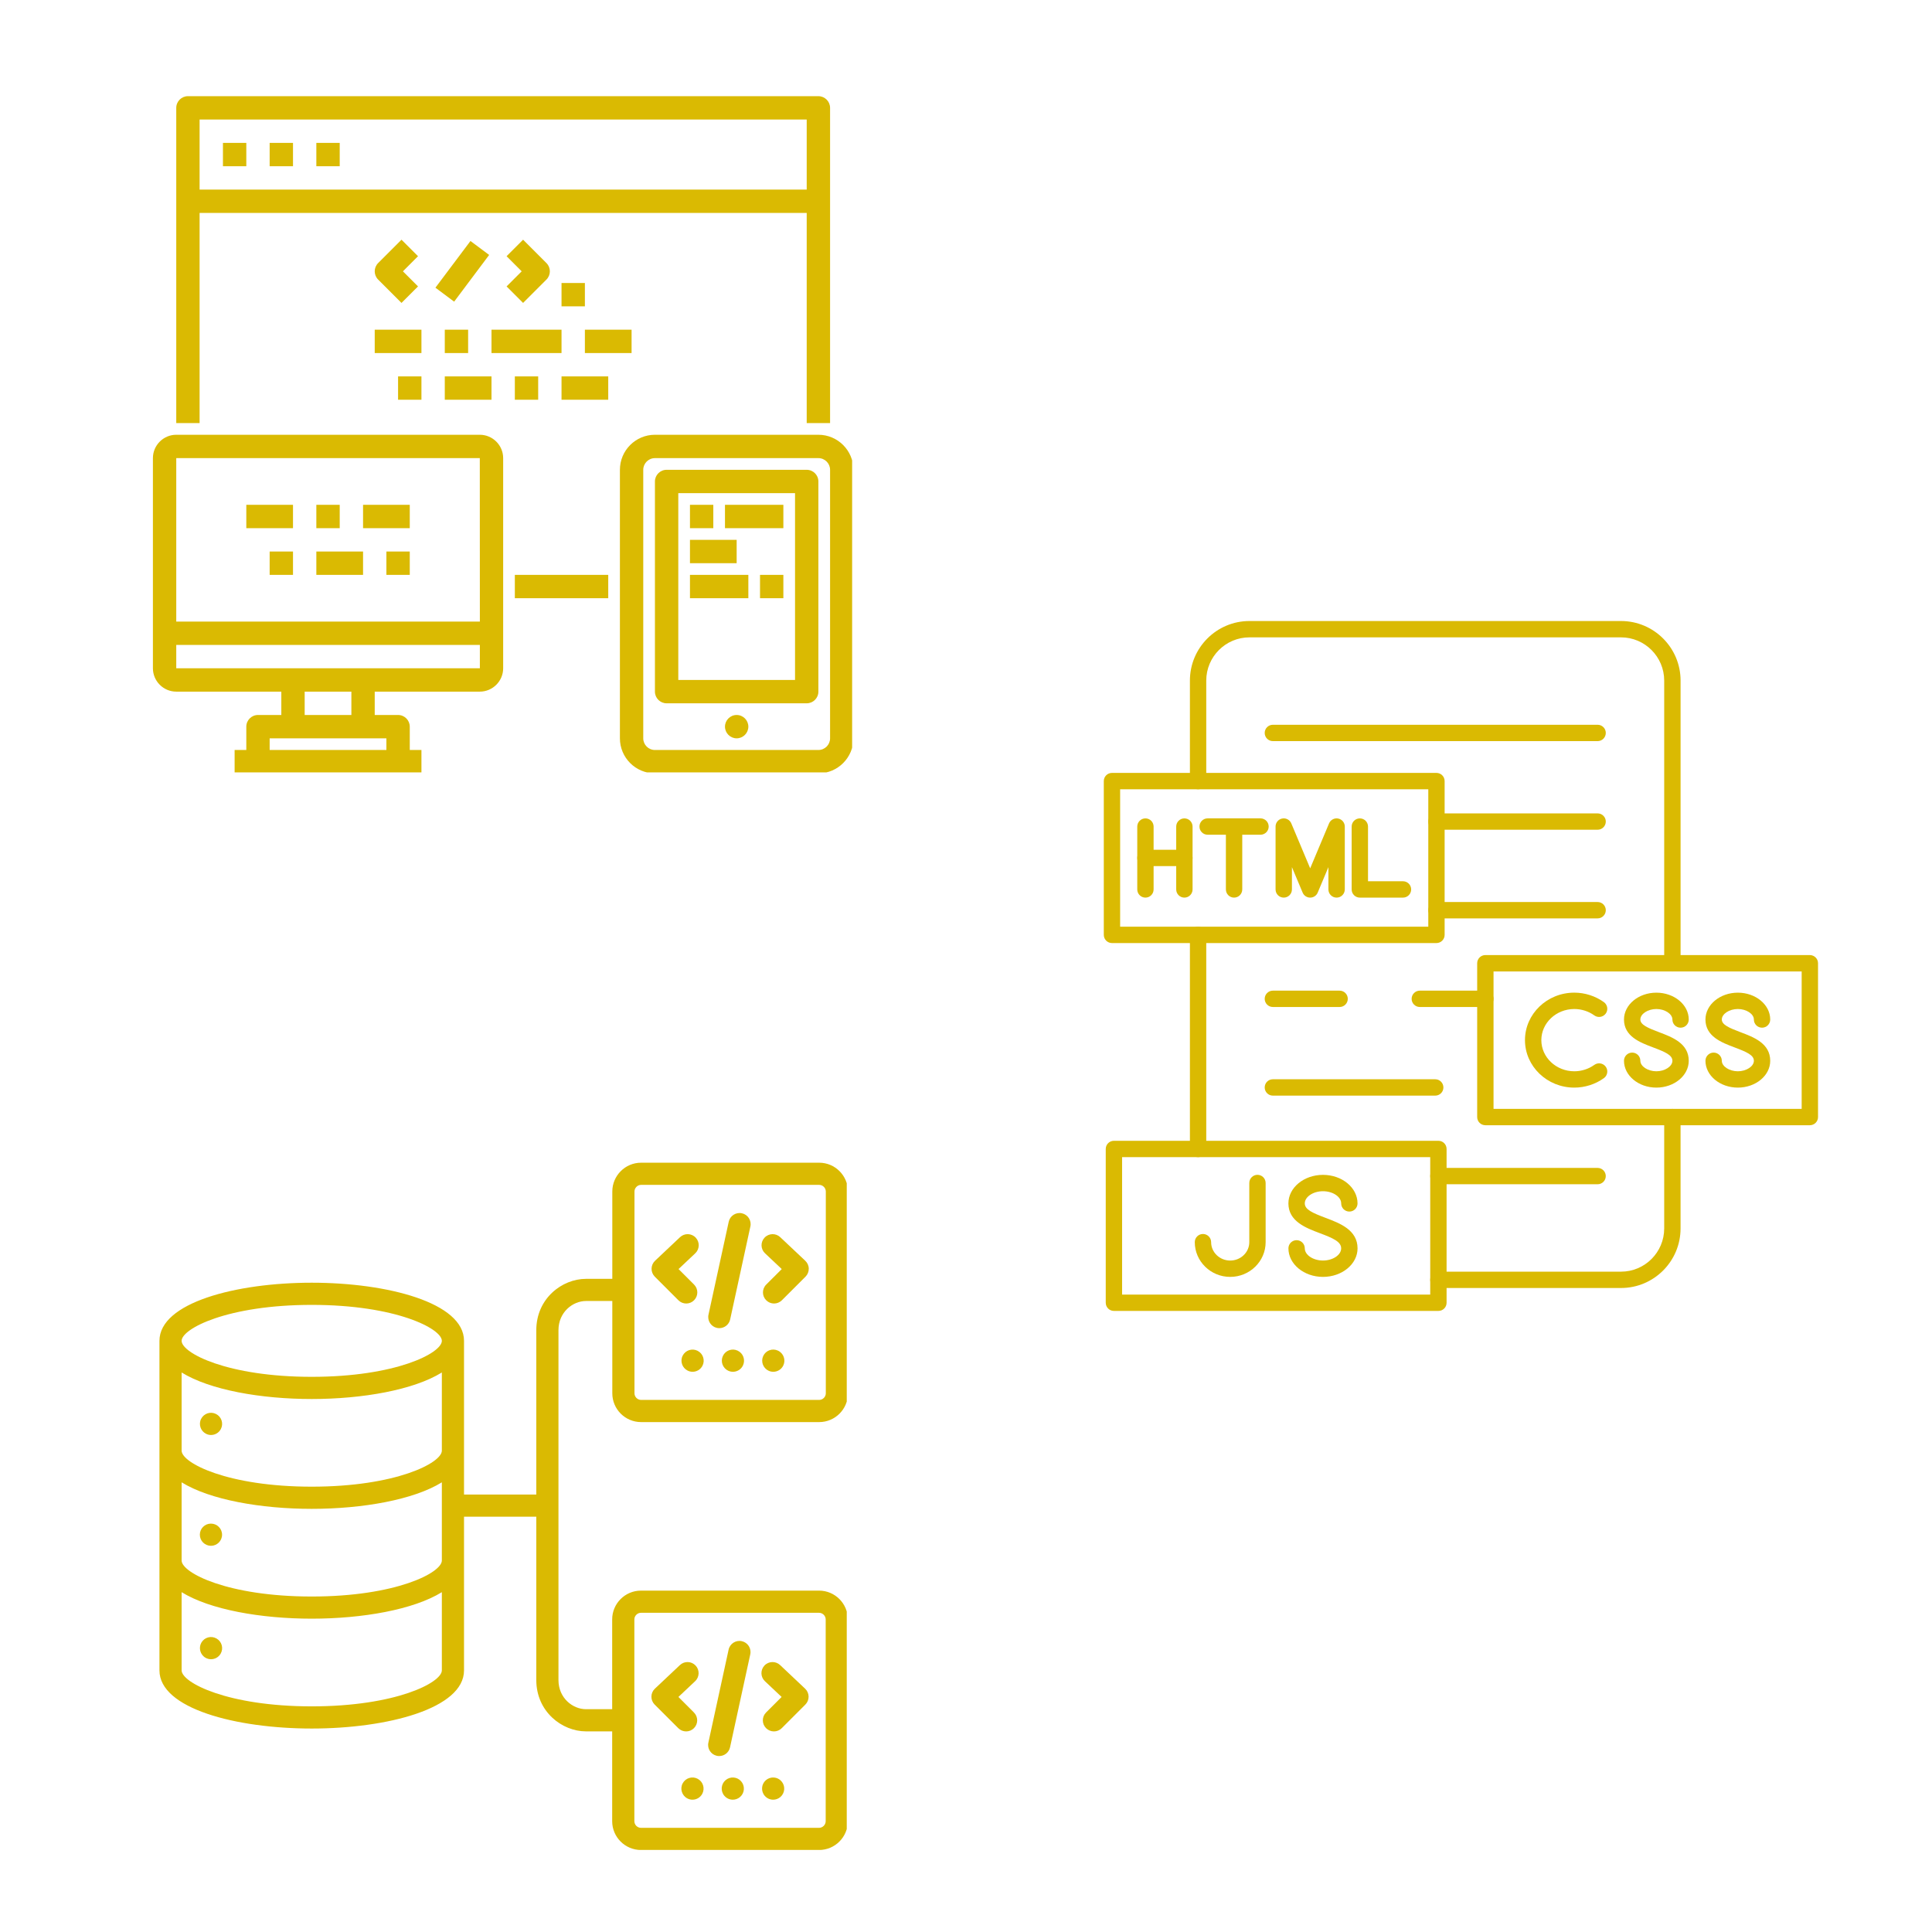 <svg xmlns="http://www.w3.org/2000/svg" xmlns:xlink="http://www.w3.org/1999/xlink" width="400" zoomAndPan="magnify" viewBox="0 0 375 375" height="400" preserveAspectRatio="xMidYMid meet" version="1.0"><defs><clipPath id="681e76bd56"><path d="M 34 18.668 L 162 18.668 L 162 83 L 34 83 Z M 34 18.668 " clip-rule="nonzero"/></clipPath><clipPath id="6059a1fa9d"><path d="M 29.648 84 L 98 84 L 98 149.918 L 29.648 149.918 Z M 29.648 84 " clip-rule="nonzero"/></clipPath><clipPath id="0a3ddaedfa"><path d="M 120 84 L 165.398 84 L 165.398 149.918 L 120 149.918 Z M 120 84 " clip-rule="nonzero"/></clipPath><clipPath id="17750ab82c"><path d="M 230 120.523 L 327 120.523 L 327 250 L 230 250 Z M 230 120.523 " clip-rule="nonzero"/></clipPath><clipPath id="b4b51b5c0d"><path d="M 214.246 150 L 281 150 L 281 184 L 214.246 184 Z M 214.246 150 " clip-rule="nonzero"/></clipPath><clipPath id="1fa79e2d5d"><path d="M 286 185 L 352.996 185 L 352.996 219 L 286 219 Z M 286 185 " clip-rule="nonzero"/></clipPath><clipPath id="fe017c30dd"><path d="M 214.246 221 L 281 221 L 281 254.773 L 214.246 254.773 Z M 214.246 221 " clip-rule="nonzero"/></clipPath><clipPath id="d911436f55"><path d="M 30.855 225.574 L 164.355 225.574 L 164.355 359.074 L 30.855 359.074 Z M 30.855 225.574 " clip-rule="nonzero"/></clipPath></defs><g clip-path="url(#681e76bd56)"><path fill="#daba02" d="M 38.742 23.203 L 156.582 23.203 L 156.582 36.801 L 38.742 36.801 Z M 38.742 41.332 L 156.582 41.332 L 156.582 82.121 L 161.117 82.121 L 161.117 20.938 C 161.117 19.688 160.098 18.668 158.848 18.668 L 36.477 18.668 C 35.227 18.668 34.211 19.688 34.211 20.938 L 34.211 82.121 L 38.742 82.121 L 38.742 41.332 " fill-opacity="1" fill-rule="nonzero"/></g><path fill="#daba02" d="M 43.273 32.266 L 47.809 32.266 L 47.809 27.734 L 43.273 27.734 L 43.273 32.266 " fill-opacity="1" fill-rule="nonzero"/><path fill="#daba02" d="M 52.34 32.266 L 56.871 32.266 L 56.871 27.734 L 52.34 27.734 L 52.34 32.266 " fill-opacity="1" fill-rule="nonzero"/><path fill="#daba02" d="M 61.402 32.266 L 65.938 32.266 L 65.938 27.734 L 61.402 27.734 L 61.402 32.266 " fill-opacity="1" fill-rule="nonzero"/><path fill="#daba02" d="M 77.93 46.527 L 73.398 51.059 C 72.512 51.945 72.512 53.379 73.398 54.266 L 77.93 58.797 L 81.137 55.594 L 78.207 52.664 L 81.137 49.73 L 77.93 46.527 " fill-opacity="1" fill-rule="nonzero"/><path fill="#daba02" d="M 91.316 46.777 L 84.516 55.84 L 88.148 58.551 L 94.945 49.484 L 91.316 46.777 " fill-opacity="1" fill-rule="nonzero"/><path fill="#daba02" d="M 101.531 58.797 L 106.062 54.266 C 106.949 53.379 106.949 51.945 106.062 51.059 L 101.531 46.527 L 98.328 49.73 L 101.258 52.664 L 98.328 55.594 L 101.531 58.797 " fill-opacity="1" fill-rule="nonzero"/><path fill="#daba02" d="M 81.801 63.992 L 72.734 63.992 L 72.734 68.527 L 81.801 68.527 L 81.801 63.992 " fill-opacity="1" fill-rule="nonzero"/><path fill="#daba02" d="M 86.332 68.527 L 90.863 68.527 L 90.863 63.992 L 86.332 63.992 L 86.332 68.527 " fill-opacity="1" fill-rule="nonzero"/><path fill="#daba02" d="M 108.992 63.992 L 95.398 63.992 L 95.398 68.527 L 108.992 68.527 L 108.992 63.992 " fill-opacity="1" fill-rule="nonzero"/><path fill="#daba02" d="M 122.59 63.992 L 113.527 63.992 L 113.527 68.527 L 122.59 68.527 L 122.59 63.992 " fill-opacity="1" fill-rule="nonzero"/><path fill="#daba02" d="M 81.801 77.59 L 81.801 73.059 L 77.266 73.059 L 77.266 77.59 L 81.801 77.59 " fill-opacity="1" fill-rule="nonzero"/><path fill="#daba02" d="M 95.398 73.059 L 86.332 73.059 L 86.332 77.59 L 95.398 77.59 L 95.398 73.059 " fill-opacity="1" fill-rule="nonzero"/><path fill="#daba02" d="M 104.461 77.59 L 104.461 73.059 L 99.93 73.059 L 99.93 77.59 L 104.461 77.59 " fill-opacity="1" fill-rule="nonzero"/><path fill="#daba02" d="M 108.992 77.59 L 118.059 77.59 L 118.059 73.059 L 108.992 73.059 L 108.992 77.59 " fill-opacity="1" fill-rule="nonzero"/><path fill="#daba02" d="M 113.527 54.93 L 108.992 54.93 L 108.992 59.461 L 113.527 59.461 L 113.527 54.93 " fill-opacity="1" fill-rule="nonzero"/><g clip-path="url(#6059a1fa9d)"><path fill="#daba02" d="M 70.469 129.711 L 34.211 129.711 L 34.211 125.18 L 93.141 125.18 L 93.141 129.711 Z M 68.203 138.777 L 59.137 138.777 L 59.137 134.246 L 68.203 134.246 Z M 75 145.574 L 52.34 145.574 L 52.34 143.309 L 75 143.309 Z M 93.129 88.922 L 93.141 120.648 L 34.211 120.648 L 34.211 88.922 Z M 93.129 84.387 L 34.211 84.387 C 31.715 84.387 29.68 86.426 29.68 88.922 L 29.68 129.711 C 29.68 132.207 31.715 134.246 34.211 134.246 L 54.605 134.246 L 54.605 138.777 L 50.074 138.777 C 48.824 138.777 47.809 139.793 47.809 141.043 L 47.809 145.574 L 45.539 145.574 L 45.539 150.105 L 81.801 150.105 L 81.801 145.574 L 79.535 145.574 L 79.535 141.043 C 79.535 139.793 78.516 138.777 77.266 138.777 L 72.734 138.777 L 72.734 134.246 L 93.129 134.246 C 95.625 134.246 97.664 132.207 97.664 129.711 L 97.664 88.922 C 97.664 86.426 95.625 84.387 93.129 84.387 " fill-opacity="1" fill-rule="nonzero"/></g><g clip-path="url(#0a3ddaedfa)"><path fill="#daba02" d="M 161.117 143.309 C 161.117 144.559 160.098 145.574 158.848 145.574 L 127.121 145.574 C 125.875 145.574 124.855 144.559 124.855 143.309 L 124.855 91.188 C 124.855 89.938 125.875 88.922 127.121 88.922 L 158.848 88.922 C 160.098 88.922 161.117 89.938 161.117 91.188 Z M 158.848 84.387 L 127.121 84.387 C 123.371 84.387 120.324 87.434 120.324 91.188 L 120.324 143.309 C 120.324 147.062 123.371 150.105 127.121 150.105 L 158.848 150.105 C 162.602 150.105 165.648 147.062 165.648 143.309 L 165.648 91.188 C 165.648 87.434 162.602 84.387 158.848 84.387 " fill-opacity="1" fill-rule="nonzero"/></g><path fill="#daba02" d="M 142.984 138.777 C 141.738 138.777 140.719 139.793 140.719 141.043 C 140.719 142.289 141.738 143.309 142.984 143.309 C 144.234 143.309 145.254 142.289 145.254 141.043 C 145.254 139.793 144.234 138.777 142.984 138.777 " fill-opacity="1" fill-rule="nonzero"/><path fill="#daba02" d="M 154.316 122.914 L 154.316 131.977 L 131.656 131.977 L 131.656 95.719 L 154.316 95.719 Z M 156.582 91.188 L 129.391 91.188 C 128.141 91.188 127.121 92.203 127.121 93.453 L 127.121 134.246 C 127.121 135.492 128.141 136.512 129.391 136.512 L 156.582 136.512 C 157.832 136.512 158.848 135.492 158.848 134.246 L 158.848 93.453 C 158.848 92.203 157.832 91.188 156.582 91.188 " fill-opacity="1" fill-rule="nonzero"/><path fill="#daba02" d="M 99.93 116.113 L 118.059 116.113 L 118.059 111.582 L 99.93 111.582 L 99.93 116.113 " fill-opacity="1" fill-rule="nonzero"/><path fill="#daba02" d="M 56.871 97.984 L 47.809 97.984 L 47.809 102.52 L 56.871 102.52 L 56.871 97.984 " fill-opacity="1" fill-rule="nonzero"/><path fill="#daba02" d="M 65.938 97.984 L 61.402 97.984 L 61.402 102.52 L 65.938 102.52 L 65.938 97.984 " fill-opacity="1" fill-rule="nonzero"/><path fill="#daba02" d="M 79.535 97.984 L 70.469 97.984 L 70.469 102.52 L 79.535 102.52 L 79.535 97.984 " fill-opacity="1" fill-rule="nonzero"/><path fill="#daba02" d="M 52.34 111.582 L 56.871 111.582 L 56.871 107.051 L 52.34 107.051 L 52.34 111.582 " fill-opacity="1" fill-rule="nonzero"/><path fill="#daba02" d="M 70.469 107.051 L 61.402 107.051 L 61.402 111.582 L 70.469 111.582 L 70.469 107.051 " fill-opacity="1" fill-rule="nonzero"/><path fill="#daba02" d="M 75 111.582 L 79.535 111.582 L 79.535 107.051 L 75 107.051 L 75 111.582 " fill-opacity="1" fill-rule="nonzero"/><path fill="#daba02" d="M 138.453 97.984 L 133.922 97.984 L 133.922 102.52 L 138.453 102.52 L 138.453 97.984 " fill-opacity="1" fill-rule="nonzero"/><path fill="#daba02" d="M 140.719 102.52 L 152.051 102.52 L 152.051 97.984 L 140.719 97.984 L 140.719 102.52 " fill-opacity="1" fill-rule="nonzero"/><path fill="#daba02" d="M 142.984 104.785 L 133.922 104.785 L 133.922 109.316 L 142.984 109.316 L 142.984 104.785 " fill-opacity="1" fill-rule="nonzero"/><path fill="#daba02" d="M 133.922 116.113 L 145.254 116.113 L 145.254 111.582 L 133.922 111.582 L 133.922 116.113 " fill-opacity="1" fill-rule="nonzero"/><path fill="#daba02" d="M 147.52 116.113 L 152.051 116.113 L 152.051 111.582 L 147.52 111.582 L 147.52 116.113 " fill-opacity="1" fill-rule="nonzero"/><path fill="#daba02" d="M 310.094 143.852 L 247.066 143.852 C 246.188 143.852 245.477 143.141 245.477 142.262 C 245.477 141.387 246.188 140.676 247.066 140.676 L 310.098 140.676 C 310.973 140.676 311.684 141.387 311.684 142.262 C 311.684 143.141 310.969 143.852 310.094 143.852 Z M 310.094 143.852 " fill-opacity="1" fill-rule="evenodd"/><path fill="#daba02" d="M 310.094 161.051 L 278.816 161.051 C 277.941 161.051 277.23 160.34 277.23 159.465 C 277.23 158.586 277.941 157.879 278.816 157.879 L 310.098 157.879 C 310.973 157.879 311.684 158.586 311.684 159.465 C 311.684 160.34 310.969 161.055 310.094 161.051 Z M 310.094 161.051 " fill-opacity="1" fill-rule="evenodd"/><path fill="#daba02" d="M 310.094 178.258 L 278.816 178.258 C 277.941 178.258 277.23 177.547 277.23 176.668 C 277.23 175.793 277.941 175.082 278.816 175.082 L 310.098 175.082 C 310.973 175.082 311.684 175.793 311.684 176.668 C 311.684 177.547 310.969 178.258 310.094 178.258 Z M 310.094 178.258 " fill-opacity="1" fill-rule="evenodd"/><path fill="#daba02" d="M 260.02 195.457 L 247.062 195.457 C 246.188 195.457 245.477 194.746 245.477 193.871 C 245.477 192.996 246.188 192.285 247.062 192.285 L 260.02 192.285 C 260.895 192.285 261.605 192.996 261.605 193.871 C 261.605 194.746 260.895 195.457 260.02 195.457 Z M 260.02 195.457 " fill-opacity="1" fill-rule="evenodd"/><path fill="#daba02" d="M 310.094 229.863 L 279.195 229.863 C 278.316 229.863 277.605 229.152 277.605 228.277 C 277.605 227.402 278.316 226.691 279.195 226.691 L 310.094 226.691 C 310.969 226.691 311.68 227.402 311.68 228.277 C 311.684 229.152 310.969 229.863 310.094 229.863 Z M 310.094 229.863 " fill-opacity="1" fill-rule="evenodd"/><path fill="#daba02" d="M 288.305 195.457 L 275.582 195.457 C 274.707 195.457 273.996 194.746 273.996 193.871 C 273.996 192.996 274.707 192.285 275.582 192.285 L 288.305 192.285 C 289.184 192.285 289.895 192.996 289.895 193.871 C 289.895 194.746 289.184 195.457 288.305 195.457 Z M 288.305 195.457 " fill-opacity="1" fill-rule="evenodd"/><path fill="#daba02" d="M 278.582 212.66 L 247.062 212.66 C 246.188 212.66 245.477 211.949 245.477 211.074 C 245.477 210.195 246.188 209.484 247.062 209.484 L 278.578 209.484 C 279.453 209.484 280.164 210.195 280.164 211.074 C 280.168 211.949 279.453 212.66 278.582 212.66 Z M 278.582 212.66 " fill-opacity="1" fill-rule="evenodd"/><g clip-path="url(#17750ab82c)"><path fill="#daba02" d="M 324.609 188.559 C 323.73 188.559 323.02 187.848 323.02 186.969 L 323.02 132.102 C 323.02 127.477 319.262 123.711 314.633 123.711 L 242.523 123.711 C 237.895 123.711 234.133 127.473 234.133 132.102 L 234.133 151.609 C 234.133 152.484 233.426 153.195 232.547 153.195 C 231.672 153.195 230.961 152.484 230.961 151.609 L 230.961 132.102 C 230.961 125.723 236.145 120.539 242.523 120.539 L 314.637 120.539 C 321.012 120.539 326.199 125.723 326.199 132.102 L 326.199 186.969 C 326.199 187.848 325.484 188.559 324.609 188.559 Z M 232.547 224.598 C 231.672 224.598 230.961 223.887 230.961 223.012 L 230.961 181.457 C 230.961 180.582 231.672 179.871 232.547 179.871 C 233.426 179.871 234.133 180.582 234.133 181.457 L 234.133 223.012 C 234.137 223.887 233.426 224.598 232.547 224.598 Z M 314.637 250 L 279.195 250 C 278.316 250 277.605 249.289 277.605 248.414 C 277.605 247.539 278.316 246.828 279.195 246.828 L 314.637 246.828 C 319.262 246.828 323.02 243.066 323.02 238.441 L 323.02 216.82 C 323.02 215.941 323.73 215.234 324.609 215.234 C 325.484 215.234 326.195 215.941 326.195 216.82 L 326.195 238.441 C 326.199 244.812 321.012 250 314.637 250 Z M 314.637 250 " fill-opacity="1" fill-rule="evenodd"/></g><path fill="#daba02" d="M 321.5 211.105 C 318.039 211.105 315.215 208.77 315.215 205.895 C 315.215 205.02 315.926 204.309 316.801 204.309 C 317.684 204.309 318.391 205.02 318.391 205.895 C 318.391 206.98 319.844 207.934 321.5 207.934 C 323.16 207.934 324.613 206.98 324.613 205.895 C 324.613 204.793 323.211 204.184 320.895 203.312 C 318.363 202.363 315.215 201.176 315.215 197.887 C 315.215 195.012 318.039 192.676 321.5 192.676 C 324.965 192.676 327.785 195.012 327.785 197.887 C 327.785 198.766 327.078 199.473 326.199 199.473 C 325.32 199.473 324.613 198.766 324.613 197.887 C 324.613 196.801 323.16 195.848 321.5 195.848 C 319.844 195.848 318.391 196.801 318.391 197.887 C 318.391 198.902 319.824 199.52 322.012 200.344 C 324.586 201.312 327.785 202.52 327.785 205.898 C 327.789 208.77 324.965 211.105 321.5 211.105 Z M 321.5 211.105 " fill-opacity="1" fill-rule="evenodd"/><path fill="#daba02" d="M 305.57 211.105 C 300.293 211.105 295.996 206.973 295.996 201.891 C 295.996 196.805 300.289 192.672 305.57 192.672 C 307.629 192.672 309.668 193.328 311.316 194.516 C 312.027 195.027 312.188 196.02 311.676 196.73 C 311.16 197.441 310.168 197.602 309.457 197.09 C 308.348 196.289 306.965 195.848 305.57 195.848 C 302.047 195.848 299.172 198.559 299.172 201.891 C 299.172 205.223 302.047 207.934 305.57 207.934 C 306.969 207.934 308.348 207.492 309.457 206.691 C 310.168 206.18 311.16 206.34 311.676 207.051 C 312.188 207.762 312.027 208.754 311.316 209.266 C 309.668 210.453 307.629 211.105 305.57 211.105 Z M 305.57 211.105 " fill-opacity="1" fill-rule="evenodd"/><path fill="#daba02" d="M 337.316 211.105 C 333.852 211.105 331.027 208.77 331.027 205.895 C 331.027 205.02 331.738 204.309 332.613 204.309 C 333.492 204.309 334.203 205.02 334.203 205.895 C 334.203 206.98 335.656 207.934 337.312 207.934 C 338.973 207.934 340.426 206.98 340.426 205.895 C 340.426 204.793 339.023 204.184 336.707 203.312 C 334.176 202.363 331.027 201.176 331.027 197.887 C 331.027 195.012 333.852 192.676 337.312 192.676 C 340.777 192.676 343.598 195.012 343.598 197.887 C 343.598 198.766 342.887 199.473 342.012 199.473 C 341.133 199.473 340.426 198.766 340.426 197.887 C 340.426 196.801 338.973 195.848 337.312 195.848 C 335.656 195.848 334.203 196.801 334.203 197.887 C 334.203 198.902 335.637 199.52 337.824 200.344 C 340.398 201.312 343.598 202.52 343.598 205.898 C 343.605 208.77 340.781 211.105 337.316 211.105 Z M 337.316 211.105 " fill-opacity="1" fill-rule="evenodd"/><path fill="#daba02" d="M 222.328 174.227 C 221.453 174.227 220.742 173.516 220.742 172.637 L 220.742 160.438 C 220.742 159.559 221.453 158.848 222.328 158.848 C 223.203 158.848 223.914 159.559 223.914 160.438 L 223.914 172.637 C 223.914 173.516 223.207 174.227 222.328 174.227 Z M 222.328 174.227 " fill-opacity="1" fill-rule="evenodd"/><path fill="#daba02" d="M 229.891 174.227 C 229.012 174.227 228.301 173.516 228.301 172.637 L 228.301 160.438 C 228.301 159.559 229.012 158.848 229.891 158.848 C 230.766 158.848 231.477 159.559 231.477 160.438 L 231.477 172.637 C 231.477 173.516 230.766 174.227 229.891 174.227 Z M 229.891 174.227 " fill-opacity="1" fill-rule="evenodd"/><path fill="#daba02" d="M 229.891 168.113 L 222.328 168.113 C 221.453 168.113 220.742 167.402 220.742 166.527 C 220.742 165.648 221.453 164.938 222.328 164.938 L 229.891 164.938 C 230.766 164.938 231.477 165.648 231.477 166.527 C 231.477 167.402 230.766 168.113 229.891 168.113 Z M 229.891 168.113 " fill-opacity="1" fill-rule="evenodd"/><path fill="#daba02" d="M 259.43 174.227 C 258.555 174.227 257.844 173.516 257.844 172.637 L 257.844 168.309 L 255.766 173.254 C 255.52 173.844 254.945 174.227 254.305 174.227 C 253.664 174.227 253.086 173.844 252.84 173.254 L 250.762 168.309 L 250.762 172.637 C 250.762 173.516 250.051 174.227 249.176 174.227 C 248.297 174.227 247.586 173.516 247.586 172.637 L 247.586 160.434 C 247.586 159.676 248.117 159.023 248.859 158.879 C 249.602 158.727 250.348 159.121 250.641 159.82 L 254.305 168.543 L 257.969 159.82 C 258.262 159.121 259.008 158.73 259.746 158.879 C 260.488 159.027 261.023 159.68 261.023 160.434 L 261.023 172.637 C 261.02 173.516 260.309 174.227 259.43 174.227 Z M 259.43 174.227 " fill-opacity="1" fill-rule="evenodd"/><path fill="#daba02" d="M 272.32 174.227 L 263.945 174.227 C 263.066 174.227 262.355 173.516 262.355 172.637 L 262.355 160.438 C 262.355 159.559 263.066 158.848 263.945 158.848 C 264.82 158.848 265.531 159.559 265.531 160.438 L 265.531 171.051 L 272.32 171.051 C 273.199 171.051 273.906 171.762 273.906 172.637 C 273.906 173.516 273.199 174.227 272.32 174.227 Z M 272.32 174.227 " fill-opacity="1" fill-rule="evenodd"/><path fill="#daba02" d="M 244.66 162.02 L 234.402 162.02 C 233.523 162.02 232.816 161.309 232.816 160.434 C 232.816 159.555 233.523 158.844 234.402 158.844 L 244.66 158.844 C 245.539 158.844 246.25 159.555 246.25 160.434 C 246.25 161.309 245.539 162.02 244.66 162.02 Z M 244.66 162.02 " fill-opacity="1" fill-rule="evenodd"/><path fill="#daba02" d="M 239.531 174.227 C 238.656 174.227 237.945 173.516 237.945 172.637 L 237.945 160.438 C 237.945 159.559 238.656 158.848 239.531 158.848 C 240.41 158.848 241.121 159.559 241.121 160.438 L 241.121 172.637 C 241.121 173.516 240.41 174.227 239.531 174.227 Z M 239.531 174.227 " fill-opacity="1" fill-rule="evenodd"/><path fill="#daba02" d="M 238.781 247.844 C 234.988 247.844 231.906 244.82 231.906 241.102 C 231.906 240.227 232.613 239.516 233.492 239.516 C 234.371 239.516 235.078 240.227 235.078 241.102 C 235.078 243.07 236.738 244.672 238.781 244.672 C 240.824 244.672 242.488 243.07 242.488 241.102 L 242.488 229.621 C 242.488 228.742 243.195 228.031 244.074 228.031 C 244.949 228.031 245.66 228.742 245.66 229.621 L 245.66 241.102 C 245.66 244.82 242.574 247.844 238.781 247.844 Z M 238.781 247.844 " fill-opacity="1" fill-rule="evenodd"/><path fill="#daba02" d="M 256.793 247.844 C 253.094 247.844 250.082 245.359 250.082 242.305 C 250.082 241.426 250.793 240.719 251.668 240.719 C 252.547 240.719 253.258 241.426 253.258 242.305 C 253.258 243.586 254.875 244.668 256.789 244.668 C 258.707 244.668 260.32 243.586 260.32 242.305 C 260.32 241.012 258.754 240.328 256.176 239.359 C 253.461 238.336 250.078 237.059 250.078 233.578 C 250.078 230.52 253.09 228.039 256.789 228.039 C 260.488 228.039 263.496 230.52 263.496 233.578 C 263.496 234.457 262.789 235.164 261.91 235.164 C 261.035 235.164 260.324 234.457 260.324 233.578 C 260.324 232.297 258.707 231.215 256.793 231.215 C 254.879 231.215 253.258 232.301 253.258 233.578 C 253.258 234.777 254.785 235.441 257.301 236.387 C 260.066 237.43 263.5 238.727 263.5 242.309 C 263.5 245.359 260.488 247.844 256.793 247.844 Z M 256.793 247.844 " fill-opacity="1" fill-rule="evenodd"/><g clip-path="url(#b4b51b5c0d)"><path fill="#daba02" d="M 217.418 179.871 L 277.23 179.871 L 277.23 153.195 L 217.418 153.195 Z M 278.816 183.047 L 215.832 183.047 C 214.957 183.047 214.246 182.336 214.246 181.457 L 214.246 151.605 C 214.246 150.73 214.957 150.02 215.832 150.02 L 278.816 150.02 C 279.691 150.02 280.402 150.73 280.402 151.605 L 280.402 181.457 C 280.402 182.336 279.691 183.047 278.816 183.047 Z M 278.816 183.047 " fill-opacity="1" fill-rule="evenodd"/></g><g clip-path="url(#1fa79e2d5d)"><path fill="#daba02" d="M 289.895 215.234 L 349.703 215.234 L 349.703 188.559 L 289.895 188.559 Z M 351.289 218.406 L 288.305 218.406 C 287.43 218.406 286.719 217.695 286.719 216.82 L 286.719 186.969 C 286.719 186.09 287.43 185.379 288.305 185.379 L 351.289 185.379 C 352.168 185.379 352.879 186.09 352.879 186.969 L 352.879 216.82 C 352.879 217.695 352.168 218.41 351.289 218.406 Z M 351.289 218.406 " fill-opacity="1" fill-rule="evenodd"/></g><g clip-path="url(#fe017c30dd)"><path fill="#daba02" d="M 217.797 251.277 L 277.605 251.277 L 277.605 224.598 L 217.797 224.598 C 217.797 224.598 217.797 251.277 217.797 251.277 Z M 279.195 254.449 L 216.211 254.449 C 215.332 254.449 214.625 253.742 214.625 252.863 L 214.625 223.012 C 214.625 222.133 215.332 221.426 216.211 221.426 L 279.195 221.426 C 280.074 221.426 280.781 222.133 280.781 223.012 L 280.781 252.863 C 280.781 253.742 280.074 254.449 279.195 254.449 Z M 279.195 254.449 " fill-opacity="1" fill-rule="evenodd"/></g><path fill="#daba02" d="M 42.031 318.035 L 42.016 318.027 C 40.984 317.441 39.676 317.801 39.086 318.832 C 38.5 319.863 38.863 321.184 39.895 321.773 C 40.23 321.965 40.598 322.055 40.961 322.055 C 41.707 322.055 42.434 321.668 42.832 320.973 C 43.422 319.941 43.062 318.625 42.031 318.035 Z M 42.031 318.035 " fill-opacity="1" fill-rule="nonzero"/><path fill="#daba02" d="M 40.949 300.039 C 42.137 300.039 43.102 299.078 43.102 297.887 C 43.102 296.699 42.137 295.734 40.949 295.734 L 40.934 295.734 C 39.746 295.734 38.789 296.699 38.789 297.887 C 38.789 299.078 39.762 300.039 40.949 300.039 Z M 40.949 300.039 " fill-opacity="1" fill-rule="nonzero"/><path fill="#daba02" d="M 41.926 274.453 L 41.91 274.445 C 40.848 273.918 39.562 274.348 39.031 275.414 C 38.5 276.473 38.938 277.77 40 278.301 C 40.309 278.457 40.637 278.531 40.961 278.531 C 41.75 278.531 42.512 278.094 42.887 277.34 C 43.418 276.277 42.988 274.984 41.926 274.453 Z M 41.926 274.453 " fill-opacity="1" fill-rule="nonzero"/><g clip-path="url(#d911436f55)"><path fill="#daba02" d="M 124.434 276.027 L 159.004 276.027 C 162.086 276.027 164.59 273.523 164.59 270.441 L 164.59 231.27 C 164.59 228.188 162.086 225.68 159.004 225.68 L 124.434 225.68 C 121.355 225.68 118.848 228.188 118.848 231.27 L 118.848 248.223 L 113.738 248.223 C 109.102 248.223 104.094 252.031 104.094 258.191 L 104.094 290.086 L 90.066 290.086 L 90.066 260.258 C 90.066 252.848 75.195 248.973 60.508 248.973 C 45.82 248.973 30.949 252.848 30.949 260.258 L 30.949 324.219 C 30.949 331.629 45.82 335.508 60.508 335.508 C 75.195 335.508 90.066 331.629 90.066 324.219 L 90.066 294.391 L 104.094 294.391 L 104.094 326.09 C 104.094 332.246 109.102 336.059 113.738 336.059 L 118.824 336.059 L 118.824 353.496 C 118.824 356.578 121.332 359.082 124.41 359.082 L 158.98 359.082 C 162.062 359.082 164.566 356.578 164.566 353.496 L 164.566 314.324 C 164.566 311.242 162.062 308.738 158.98 308.738 L 124.41 308.738 C 121.332 308.738 118.824 311.242 118.824 314.324 L 118.824 331.754 L 113.738 331.754 C 111.168 331.754 108.398 329.59 108.398 326.09 L 108.398 258.191 C 108.398 254.691 111.168 252.523 113.738 252.523 L 118.848 252.523 L 118.848 270.441 C 118.848 273.523 121.352 276.027 124.434 276.027 Z M 85.762 281.578 C 85.762 283.949 76.848 288.562 60.508 288.562 C 44.168 288.562 35.254 283.949 35.254 281.578 L 35.254 266.398 C 40.723 269.789 50.645 271.547 60.508 271.547 C 70.371 271.547 80.293 269.789 85.762 266.398 Z M 35.254 287.719 C 40.723 291.109 50.645 292.867 60.508 292.867 C 70.371 292.867 80.293 291.109 85.762 287.719 L 85.762 302.898 C 85.762 305.27 76.848 309.883 60.508 309.883 C 44.168 309.883 35.254 305.27 35.254 302.898 Z M 60.508 253.277 C 76.848 253.277 85.762 257.891 85.762 260.258 C 85.762 262.629 76.848 267.242 60.508 267.242 C 44.168 267.242 35.254 262.629 35.254 260.258 C 35.254 257.891 44.168 253.277 60.508 253.277 Z M 60.508 331.203 C 44.168 331.203 35.254 326.59 35.254 324.219 L 35.254 309.039 C 40.723 312.43 50.645 314.184 60.508 314.184 C 70.371 314.184 80.293 312.43 85.762 309.039 L 85.762 324.219 C 85.762 326.59 76.848 331.203 60.508 331.203 Z M 123.129 314.324 C 123.129 313.629 123.715 313.043 124.41 313.043 L 158.98 313.043 C 159.676 313.043 160.266 313.629 160.266 314.324 L 160.266 353.496 C 160.266 354.191 159.676 354.781 158.98 354.781 L 124.41 354.781 C 123.715 354.781 123.129 354.191 123.129 353.496 Z M 123.152 231.27 C 123.152 230.57 123.738 229.984 124.434 229.984 L 159.004 229.984 C 159.699 229.984 160.289 230.57 160.289 231.27 L 160.289 270.441 C 160.289 271.137 159.699 271.723 159.004 271.723 L 124.434 271.723 C 123.738 271.723 123.152 271.137 123.152 270.441 Z M 123.152 231.27 " fill-opacity="1" fill-rule="nonzero"/></g><path fill="#daba02" d="M 131.676 252.379 C 132.098 252.801 132.648 253.012 133.199 253.012 C 133.75 253.012 134.301 252.801 134.719 252.379 C 135.559 251.539 135.559 250.176 134.719 249.336 L 131.707 246.324 L 134.949 243.266 C 135.812 242.449 135.852 241.086 135.035 240.223 C 134.223 239.355 132.855 239.32 131.992 240.137 L 127.141 244.715 C 126.719 245.113 126.477 245.668 126.469 246.246 C 126.457 246.828 126.688 247.391 127.098 247.801 Z M 131.676 252.379 " fill-opacity="1" fill-rule="nonzero"/><path fill="#daba02" d="M 139.16 257.746 C 139.316 257.777 139.469 257.793 139.621 257.793 C 140.609 257.793 141.504 257.109 141.723 256.102 L 145.648 238.059 C 145.902 236.895 145.164 235.75 144.004 235.496 C 142.844 235.246 141.695 235.98 141.445 237.141 L 137.516 255.184 C 137.266 256.348 138 257.492 139.16 257.746 Z M 139.16 257.746 " fill-opacity="1" fill-rule="nonzero"/><path fill="#daba02" d="M 151.738 246.324 L 148.723 249.336 C 147.879 250.176 147.879 251.539 148.719 252.379 C 149.141 252.801 149.688 253.012 150.242 253.012 C 150.793 253.012 151.34 252.801 151.762 252.383 L 156.348 247.801 C 156.758 247.391 156.988 246.828 156.98 246.246 C 156.973 245.664 156.727 245.113 156.301 244.711 L 151.441 240.133 C 150.578 239.32 149.219 239.359 148.402 240.227 C 147.586 241.09 147.625 242.453 148.492 243.266 Z M 151.738 246.324 " fill-opacity="1" fill-rule="nonzero"/><path fill="#daba02" d="M 143.176 262.16 L 143.16 262.152 C 142.086 261.652 140.809 262.117 140.309 263.195 C 139.805 264.273 140.277 265.559 141.355 266.062 C 141.648 266.199 141.961 266.262 142.266 266.262 C 143.074 266.262 143.852 265.805 144.215 265.02 C 144.719 263.945 144.254 262.664 143.176 262.16 Z M 143.176 262.16 " fill-opacity="1" fill-rule="nonzero"/><path fill="#daba02" d="M 135.383 262.18 C 134.32 261.652 133.031 262.082 132.5 263.145 C 131.969 264.207 132.406 265.504 133.473 266.035 C 133.781 266.191 134.109 266.262 134.43 266.262 C 135.223 266.262 135.98 265.828 136.359 265.074 C 136.891 264.012 136.461 262.719 135.395 262.188 Z M 135.383 262.18 " fill-opacity="1" fill-rule="nonzero"/><path fill="#daba02" d="M 151.008 262.16 L 150.992 262.152 C 149.914 261.652 148.641 262.117 148.141 263.195 C 147.637 264.273 148.109 265.559 149.188 266.062 C 149.48 266.199 149.793 266.262 150.098 266.262 C 150.906 266.262 151.68 265.805 152.047 265.02 C 152.551 263.945 152.082 262.664 151.008 262.16 Z M 151.008 262.16 " fill-opacity="1" fill-rule="nonzero"/><path fill="#daba02" d="M 131.656 335.438 C 132.074 335.855 132.625 336.066 133.176 336.066 C 133.727 336.066 134.277 335.855 134.695 335.438 C 135.535 334.598 135.535 333.234 134.695 332.395 L 131.68 329.379 L 134.922 326.32 C 135.789 325.508 135.828 324.145 135.016 323.281 C 134.199 322.414 132.836 322.375 131.973 323.191 L 127.113 327.77 C 126.688 328.168 126.445 328.723 126.438 329.305 C 126.43 329.887 126.656 330.445 127.066 330.855 Z M 131.656 335.438 " fill-opacity="1" fill-rule="nonzero"/><path fill="#daba02" d="M 139.141 340.801 C 139.293 340.836 139.449 340.848 139.598 340.848 C 140.59 340.848 141.48 340.164 141.699 339.156 L 145.625 321.113 C 145.879 319.949 145.141 318.805 143.98 318.551 C 142.828 318.297 141.672 319.035 141.422 320.195 L 137.496 338.238 C 137.242 339.402 137.977 340.547 139.141 340.801 Z M 139.141 340.801 " fill-opacity="1" fill-rule="nonzero"/><path fill="#daba02" d="M 151.711 329.379 L 148.695 332.395 C 147.855 333.234 147.855 334.598 148.695 335.438 C 149.117 335.855 149.668 336.066 150.219 336.066 C 150.77 336.066 151.32 335.855 151.738 335.438 L 156.32 330.855 C 156.73 330.445 156.957 329.887 156.949 329.305 C 156.941 328.723 156.695 328.168 156.273 327.77 L 151.422 323.191 C 150.559 322.379 149.195 322.414 148.383 323.277 C 147.566 324.145 147.605 325.508 148.469 326.32 Z M 151.711 329.379 " fill-opacity="1" fill-rule="nonzero"/><path fill="#daba02" d="M 143.848 345.742 C 143.062 344.848 141.707 344.762 140.816 345.543 C 139.922 346.328 139.832 347.691 140.617 348.582 C 141.043 349.07 141.637 349.32 142.238 349.32 C 142.738 349.32 143.242 349.145 143.652 348.789 C 144.547 348.004 144.637 346.645 143.855 345.75 Z M 143.848 345.742 " fill-opacity="1" fill-rule="nonzero"/><path fill="#daba02" d="M 135.41 345.258 C 134.359 344.703 133.066 345.102 132.504 346.152 C 131.945 347.199 132.352 348.508 133.398 349.066 C 133.723 349.238 134.066 349.32 134.41 349.32 C 135.18 349.32 135.922 348.906 136.309 348.18 C 136.867 347.133 136.473 345.828 135.426 345.27 Z M 135.41 345.258 " fill-opacity="1" fill-rule="nonzero"/><path fill="#daba02" d="M 151.68 345.742 C 150.898 344.848 149.539 344.762 148.645 345.543 C 147.754 346.328 147.664 347.691 148.449 348.582 C 148.875 349.07 149.469 349.32 150.066 349.32 C 150.57 349.32 151.074 349.145 151.484 348.789 C 152.379 348.004 152.469 346.645 151.684 345.75 Z M 151.68 345.742 " fill-opacity="1" fill-rule="nonzero"/></svg>